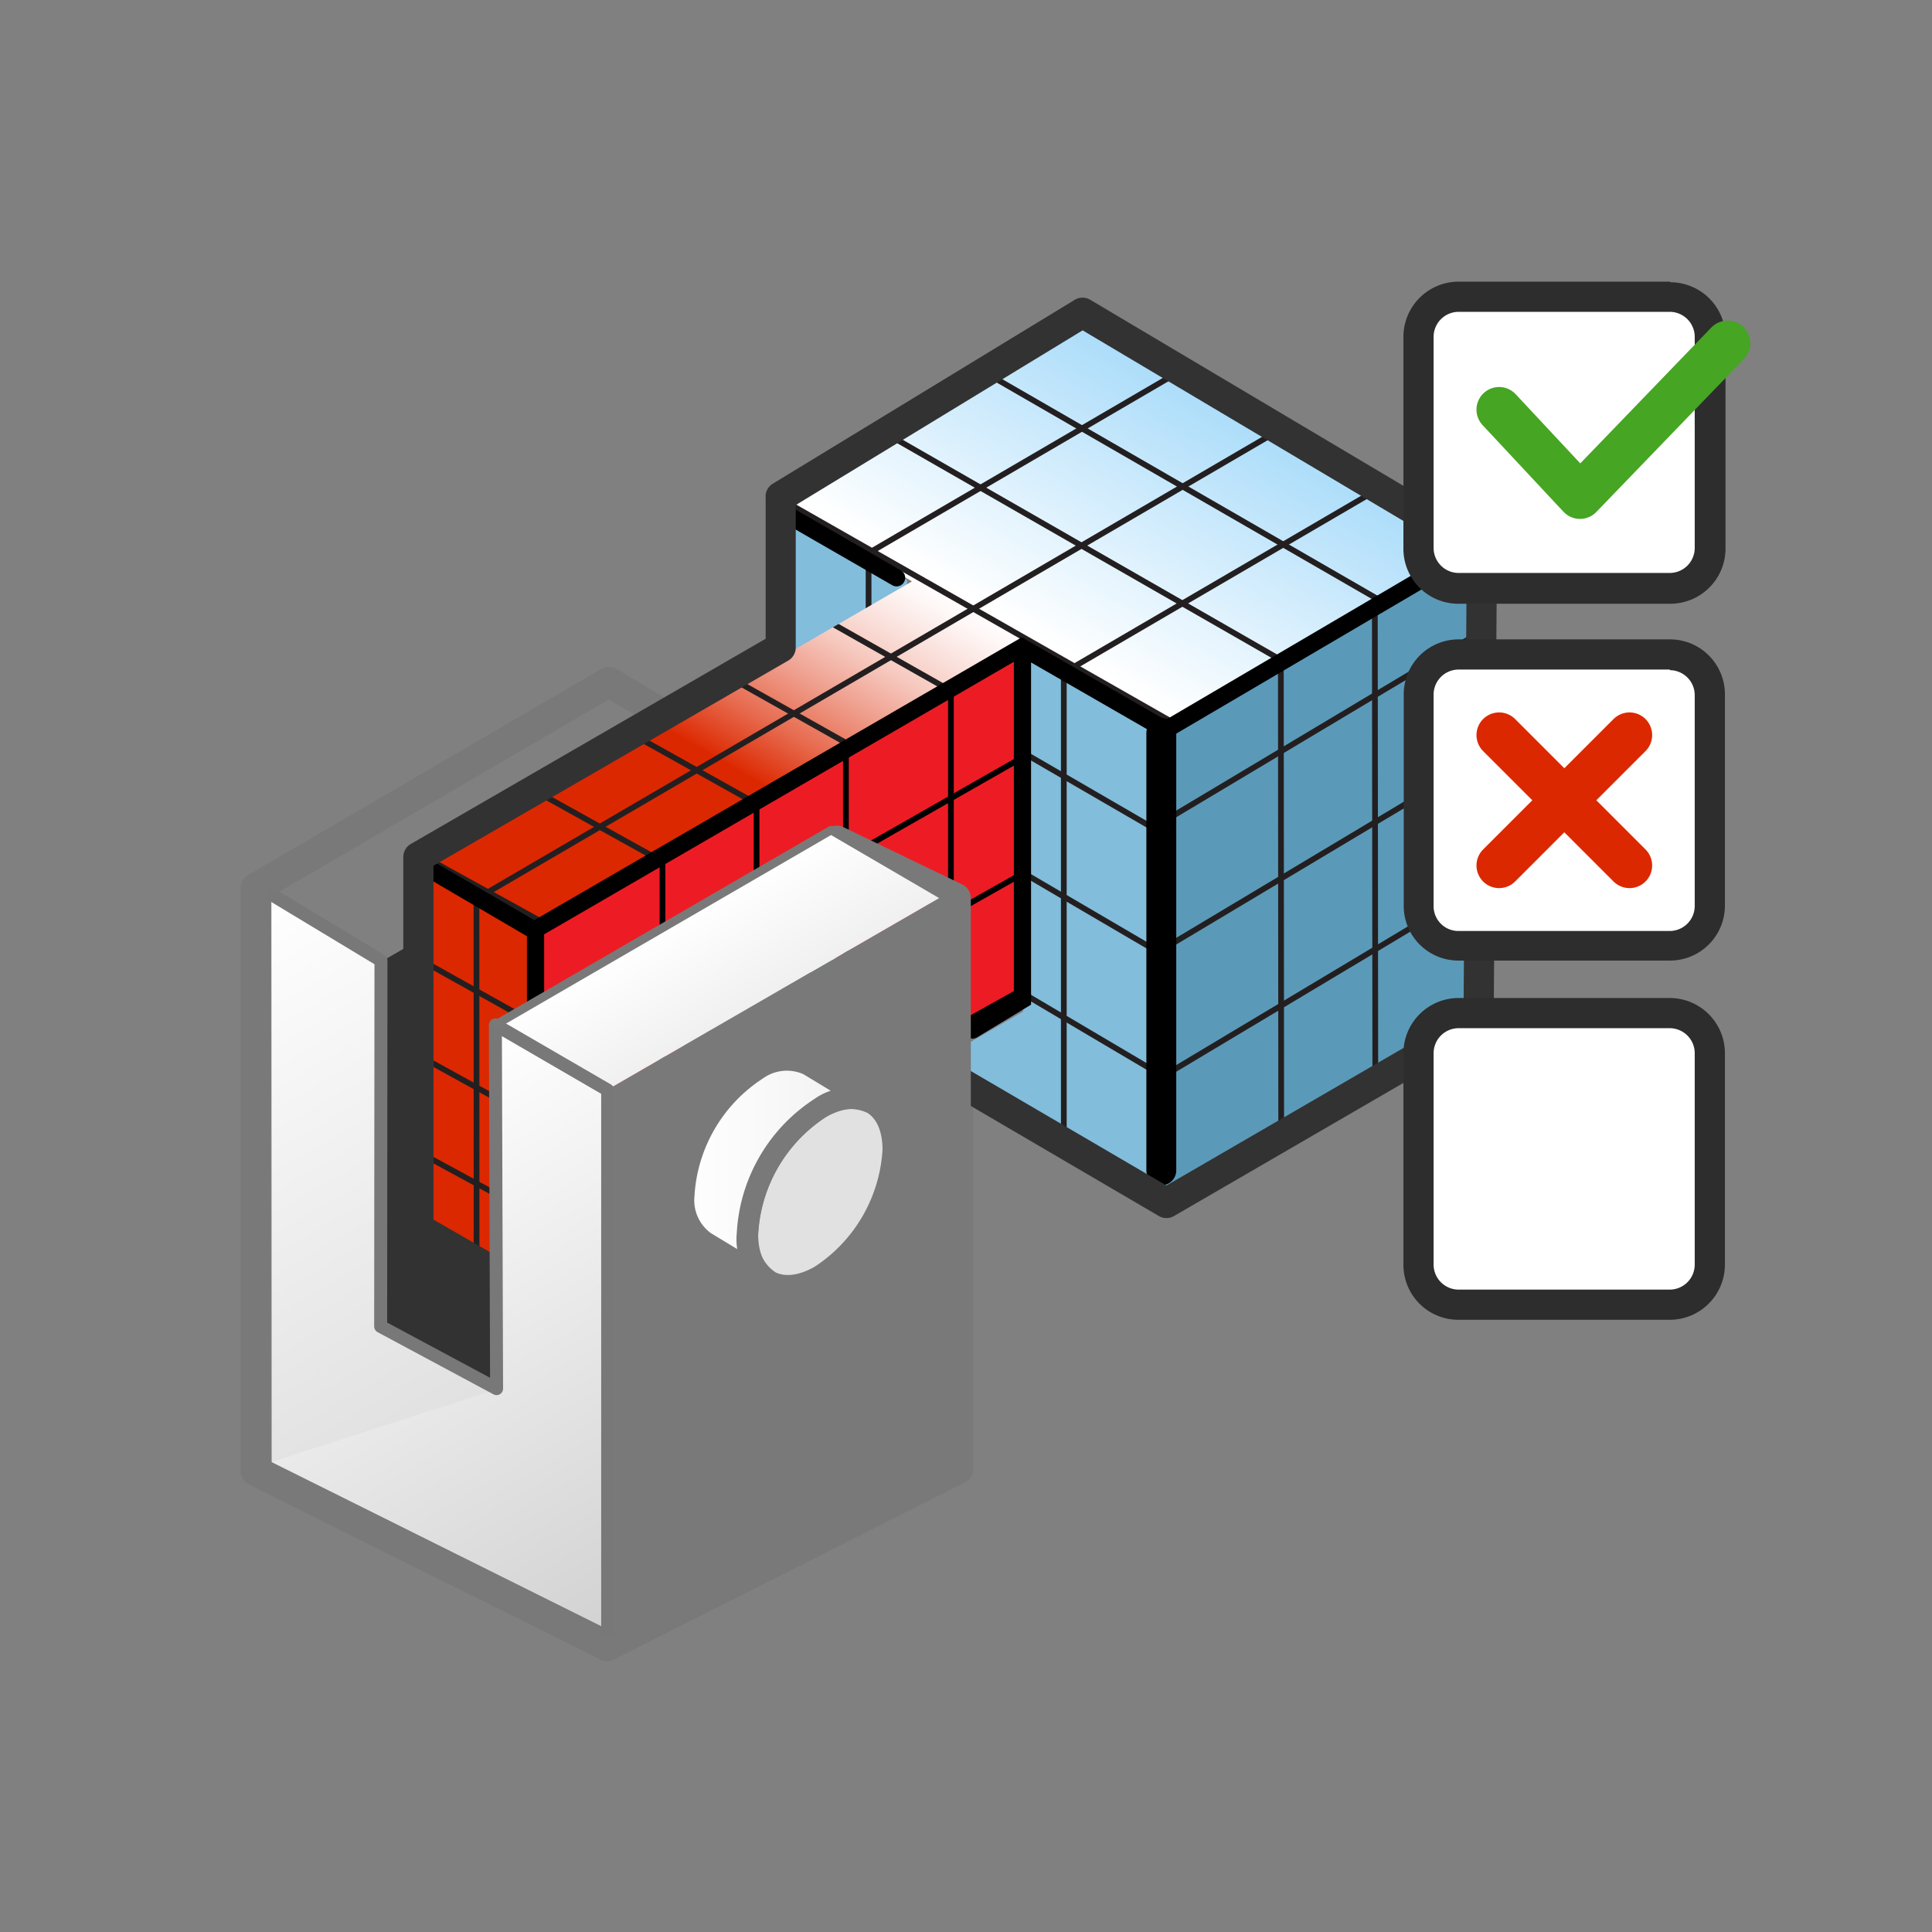 <svg id="_11606_app_copy_2" data-name=" (11606) app copy 2" xmlns="http://www.w3.org/2000/svg" xmlns:xlink="http://www.w3.org/1999/xlink" viewBox="0 0 64 64"><rect x="0" y="0" width="64" height="64" fill="#808080" stroke="none"/><defs><style>.cls-1,.cls-10,.cls-11,.cls-12,.cls-13,.cls-14,.cls-15,.cls-16,.cls-17,.cls-18,.cls-19,.cls-2,.cls-20,.cls-24,.cls-28,.cls-34,.cls-35,.cls-36,.cls-39,.cls-40,.cls-45,.cls-46,.cls-9{fill:none;}.cls-2,.cls-40,.cls-41,.cls-42{stroke:#797979;}.cls-2,.cls-34,.cls-35,.cls-36,.cls-39,.cls-40,.cls-45,.cls-46,.cls-5{stroke-linecap:round;}.cls-2,.cls-36,.cls-39,.cls-40,.cls-45,.cls-46,.cls-5{stroke-linejoin:round;}.cls-3{fill:#323232;}.cls-4{fill:url(#white_front_right);}.cls-36,.cls-5{stroke:#323232;}.cls-5{stroke-width:0.17px;fill:url(#top_white);}.cls-6{fill:#797979;}.cls-7{fill:#82bddb;}.cls-8{clip-path:url(#clip-path);}.cls-10,.cls-11,.cls-12,.cls-13,.cls-14,.cls-15,.cls-16,.cls-17,.cls-18,.cls-19,.cls-20,.cls-30,.cls-9{stroke:#231f20;}.cls-24,.cls-30,.cls-34,.cls-35,.cls-41,.cls-42,.cls-9{stroke-miterlimit:10;}.cls-10,.cls-11,.cls-12,.cls-13,.cls-14,.cls-15,.cls-16,.cls-17,.cls-18,.cls-19,.cls-20,.cls-27,.cls-30,.cls-9{stroke-width:0.19px;}.cls-10{stroke-miterlimit:9.18;}.cls-11{stroke-miterlimit:8.36;}.cls-12{stroke-miterlimit:7.55;}.cls-13{stroke-miterlimit:6.73;}.cls-14{stroke-miterlimit:5.91;}.cls-15{stroke-miterlimit:5.09;}.cls-16{stroke-miterlimit:4.27;}.cls-17{stroke-miterlimit:3.45;}.cls-18{stroke-miterlimit:2.64;}.cls-19{stroke-miterlimit:1.82;}.cls-20,.cls-27,.cls-28{stroke-miterlimit:1;}.cls-21{fill:#ed1c24;}.cls-22{fill:#5a9ab8;}.cls-23{fill:#dc2800;}.cls-24{stroke:#fff;stroke-width:0.1px;}.cls-25{fill:url(#linear-gradient);}.cls-26{clip-path:url(#clip-path-2);}.cls-27,.cls-30{fill:#231f20;}.cls-27,.cls-28,.cls-34,.cls-35{stroke:#000;}.cls-28{stroke-width:0.19px;}.cls-29{clip-path:url(#clip-path-3);}.cls-31{clip-path:url(#clip-path-4);}.cls-32{clip-path:url(#clip-path-5);}.cls-33{clip-path:url(#clip-path-6);}.cls-34{stroke-width:0.57px;}.cls-35{stroke-width:0.99px;}.cls-37{fill:url(#white_front_right-2);}.cls-38{fill:url(#top_white-2);}.cls-39{stroke:#787878;stroke-width:0.43px;}.cls-40{stroke-width:0.28px;}.cls-41{fill:#e1e1e1;}.cls-41,.cls-42{stroke-width:0.71px;}.cls-42{fill:url(#top_white-3);}.cls-43{fill:#fff;}.cls-44{fill:#2d2d2d;}.cls-45{stroke:#dc2800;}.cls-45,.cls-46{stroke-width:1.5px;}.cls-46{stroke:#46a523;}</style><linearGradient id="white_front_right" x1="7.7" y1="30.37" x2="21.02" y2="53.45" gradientUnits="userSpaceOnUse"><stop offset="0" stop-color="#fff"/><stop offset="1" stop-color="#d2d2d2"/></linearGradient><linearGradient id="top_white" x1="22.89" y1="30.18" x2="24.77" y2="33.42" gradientUnits="userSpaceOnUse"><stop offset="0" stop-color="#fff"/><stop offset="1" stop-color="#f0f0f0"/></linearGradient><clipPath id="clip-path"><polygon class="cls-1" points="25.38 21.92 25.38 16.18 30.53 19.17 25.38 21.92"/></clipPath><linearGradient id="linear-gradient" x1="24.83" y1="34.9" x2="38.12" y2="11.9" gradientUnits="userSpaceOnUse"><stop offset="0" stop-color="#dc2800"/><stop offset="0.3" stop-color="#dc2800"/><stop offset="0.3" stop-color="#dd2b04"/><stop offset="0.37" stop-color="#e76b4f"/><stop offset="0.44" stop-color="#ef9f8e"/><stop offset="0.5" stop-color="#f6c9bf"/><stop offset="0.56" stop-color="#fbe6e2"/><stop offset="0.6" stop-color="#fef8f7"/><stop offset="0.63" stop-color="#fff"/><stop offset="1" stop-color="#aadcfa"/></linearGradient><clipPath id="clip-path-2"><path class="cls-1" d="M17.36,30.81,33.7,21.44l-.06,12L17.36,42.85Zm8,4.17a5.19,5.19,0,0,0,2.36-4.07c0-1.5-1.07-2.1-2.37-1.35A5.18,5.18,0,0,0,23,33.63c0,1.5,1.06,2.1,2.36,1.35"/></clipPath><clipPath id="clip-path-3"><polygon class="cls-1" points="38.64 39.84 30.84 35.27 33.89 33.51 33.89 21.44 38.65 24.2 38.64 39.84"/></clipPath><clipPath id="clip-path-4"><path id="_" data-name="**" class="cls-1" d="M38.65,24.18l10.21-6V33.88l-10.23,6Z"/></clipPath><clipPath id="clip-path-5"><polygon class="cls-1" points="17.36 42.85 14.36 40.68 14.36 28.66 17.36 30.81 17.36 42.85"/></clipPath><clipPath id="clip-path-6"><path class="cls-1" d="M35.72,10.51l-10.18,6,4.67,2.75L14,28.66l3.7,2.15,16.15-9.37,4.76,2.74,10.21-6Z"/></clipPath><linearGradient id="white_front_right-2" x1="11.43" y1="36.82" x2="21.03" y2="53.45" xlink:href="#white_front_right"/><linearGradient id="top_white-2" x1="22.89" y1="30.18" x2="24.76" y2="33.42" xlink:href="#top_white"/><linearGradient id="top_white-3" x1="22.65" y1="38.77" x2="28.88" y2="38.77" xlink:href="#top_white"/></defs><title>aaavvv_A33AAe__R21XArtboard 1</title><g id="sujet_copy_2" data-name="sujet copy 2"><path id="CONTOUR" class="cls-2" d="M31.74,29.36l-4.28-2.47L24.3,29V25.06l-4.13-2.47L8.47,29.42l0,19.31,11.64,5.8,11.63-5.87ZM16.65,34v3.42a1.55,1.55,0,0,1-.91-1.62,5.3,5.3,0,0,1,2.4-4.17c.93-.53,1.72-.38,2.13.26Zm9.68,6.66L24,39.28h-.1v-1c0-.85,1.1-1.63,1.81-2,1.16-.67,2.15-.13,2.15,1.2A4.54,4.54,0,0,1,26.33,40.61Z"/><g id="Layer_1_copy_29" data-name="Layer 1 copy 29"><path class="cls-3" d="M12.71,31.81l11.1-6.43v16L12.72,49.11Zm5.22,5.32A5.3,5.3,0,0,0,20.33,33c0-1.53-1.08-2.15-2.41-1.38a5.31,5.31,0,0,0-2.41,4.17c0,1.53,1.09,2.14,2.42,1.38"/><polygon id="int_dessus" data-name="int dessus" class="cls-3" points="16.45 46 12.72 43.84 23.81 39.28 27.53 41.44 16.45 46"/><polygon class="cls-4" points="16.41 33.95 16.45 46 12.72 43.84 12.71 31.82 8.99 29.63 9 48.43 20.13 53.97 20.13 36.11 16.41 33.95"/><polygon id="dessus_1" data-name="dessus 1" class="cls-5" points="20.12 36.11 16.41 33.95 27.53 27.5 31.25 29.67 20.12 36.11"/><path class="cls-6" d="M20.12,36.11l11.13-6.44,0,18.71L20.13,54ZM25.54,41a4.61,4.61,0,0,0,2.09-3.62c0-1.33-.95-1.87-2.1-1.2a4.59,4.59,0,0,0-2.09,3.62c0,1.33.94,1.87,2.1,1.2"/></g><g id="couleur_copy_6" data-name="couleur copy 6"><polygon class="cls-7" points="30.03 34.87 25.36 32.12 25.36 16.47 30.05 19.22 30.03 34.87"/><g id="c1_" data-name="c1    *"><g class="cls-8"><g id="Blend_v" data-name="Blend   v"><line class="cls-9" x1="48.17" y1="13.62" x2="48.17" y2="53.33"/><line class="cls-10" x1="44.94" y1="12.8" x2="44.94" y2="52.51"/><line class="cls-11" x1="41.7" y1="11.98" x2="41.7" y2="51.69"/><line class="cls-12" x1="38.47" y1="11.16" x2="38.47" y2="50.87"/><line class="cls-13" x1="35.24" y1="10.34" x2="35.24" y2="50.05"/><line class="cls-14" x1="32" y1="9.52" x2="32.01" y2="49.23"/><line class="cls-15" x1="28.77" y1="8.7" x2="28.78" y2="48.41"/><line class="cls-16" x1="25.54" y1="7.88" x2="25.54" y2="47.59"/><line class="cls-17" x1="22.31" y1="7.06" x2="22.31" y2="46.76"/><line class="cls-18" x1="19.07" y1="6.24" x2="19.08" y2="45.94"/><line class="cls-19" x1="15.84" y1="5.42" x2="15.85" y2="45.12"/><line class="cls-20" x1="12.61" y1="4.6" x2="12.62" y2="44.3"/></g></g></g><path class="cls-21" d="M17.36,30.81,33.7,21.44l-.06,12L17.36,42.85Zm8,4.17a5.19,5.19,0,0,0,2.36-4.07c0-1.5-1.07-2.1-2.37-1.35A5.18,5.18,0,0,0,23,33.63c0,1.5,1.06,2.1,2.36,1.35"/><polygon class="cls-7" points="38.64 39.84 30.84 35.27 33.89 33.51 33.89 21.44 38.65 24.2 38.64 39.84"/><path id="_2" data-name="**" class="cls-22" d="M38.65,24.18l10.21-6V33.88l-10.23,6Z"/><polygon id="_220_40_0" data-name="220 40 0" class="cls-23" points="17.74 42.85 14.04 40.68 14.04 28.66 17.74 30.81 17.74 42.85"/><path class="cls-24" d="M25.3,35.23a5.32,5.32,0,0,0,2.41-4.16c0-1.53-1.09-2.15-2.42-1.38a5.29,5.29,0,0,0-2.41,4.16c0,1.54,1.09,2.15,2.42,1.38"/><path class="cls-25" d="M35.72,10.51l-10.18,6,4.67,2.75L14,28.66l3.7,2.15,16.15-9.37,4.76,2.74,10.21-6Z"/></g><g class="cls-26"><g id="Blend_h" data-name="Blend  h"><line class="cls-27" x1="41.77" y1="28.37" x2="6.77" y2="47.91"/><line class="cls-27" x1="40.78" y1="25.04" x2="5.95" y2="44.7"/><line class="cls-27" x1="39.78" y1="21.72" x2="5.12" y2="41.49"/></g><line class="cls-28" x1="31.5" y1="18.15" x2="31.5" y2="58.97"/><line class="cls-28" x1="25.06" y1="17.3" x2="25.07" y2="57.94"/><line class="cls-28" x1="28.02" y1="17.3" x2="28.03" y2="57.94"/><line class="cls-28" x1="21.94" y1="16.46" x2="21.96" y2="56.9"/><line class="cls-28" x1="17.92" y1="15.61" x2="17.94" y2="55.87"/></g><g class="cls-29"><g id="Blend_h-2" data-name="Blend  h"><line class="cls-30" x1="46.59" y1="60.85" x2="12.26" y2="39.59"/><line class="cls-30" x1="47.26" y1="57.16" x2="12.92" y2="36.09"/><line class="cls-30" x1="47.93" y1="53.47" x2="13.58" y2="32.58"/><line class="cls-30" x1="48.61" y1="49.78" x2="14.24" y2="29.08"/><line class="cls-30" x1="49.28" y1="46.09" x2="14.9" y2="25.57"/><line class="cls-30" x1="49.95" y1="42.4" x2="15.55" y2="22.07"/><line class="cls-30" x1="50.62" y1="38.71" x2="16.21" y2="18.56"/><line class="cls-30" x1="51.29" y1="35.02" x2="16.87" y2="15.06"/><line class="cls-30" x1="51.96" y1="31.33" x2="17.53" y2="11.55"/></g><line class="cls-13" x1="35.24" y1="10.34" x2="35.24" y2="50.05"/></g><g class="cls-31"><g id="Blend_v-2" data-name="Blend v"><line class="cls-30" x1="25.07" y1="60.6" x2="59.13" y2="40.18"/><line class="cls-30" x1="23.84" y1="57.11" x2="57.91" y2="36.7"/><line class="cls-30" x1="22.62" y1="53.62" x2="56.69" y2="33.22"/><line class="cls-30" x1="21.4" y1="50.13" x2="55.46" y2="29.73"/><line class="cls-30" x1="20.17" y1="46.64" x2="54.24" y2="26.25"/><line class="cls-30" x1="18.95" y1="43.15" x2="53.02" y2="22.77"/><line class="cls-30" x1="17.72" y1="39.66" x2="51.8" y2="19.29"/><line class="cls-30" x1="16.5" y1="36.16" x2="50.57" y2="15.8"/><line class="cls-30" x1="15.28" y1="32.67" x2="49.35" y2="12.32"/></g><g id="Blend_h-3" data-name="Blend  h"><line class="cls-30" x1="38.54" y1="49.62" x2="38.52" y2="9.91"/><line class="cls-30" x1="42.45" y1="48.75" x2="42.42" y2="9.04"/><line class="cls-30" x1="45.57" y1="46.88" x2="45.53" y2="7.17"/><line class="cls-30" x1="49.28" y1="47.01" x2="49.24" y2="7.3"/></g></g><g class="cls-32"><g id="Blend_h-4" data-name="Blend  h"><line class="cls-30" x1="31.2" y1="59.82" x2="-3.12" y2="42.22"/><line class="cls-30" x1="31.56" y1="56.96" x2="-2.8" y2="39.08"/><line class="cls-30" x1="31.92" y1="54.09" x2="-2.48" y2="35.93"/><line class="cls-30" x1="32.28" y1="51.23" x2="-2.15" y2="32.79"/><line class="cls-30" x1="32.64" y1="48.36" x2="-1.83" y2="29.64"/><line class="cls-30" x1="32.99" y1="45.5" x2="-1.5" y2="26.5"/><line class="cls-30" x1="33.35" y1="42.64" x2="-1.18" y2="23.36"/><line class="cls-30" x1="33.71" y1="39.77" x2="-0.85" y2="20.21"/></g><line class="cls-30" x1="15.78" y1="13.76" x2="15.79" y2="53.47"/></g><g class="cls-33"><g id="Blend_v-3" data-name="Blend   v"><line class="cls-30" x1="50.76" y1="13.22" x2="16.48" y2="33.24"/><line class="cls-30" x1="48.13" y1="10.89" x2="13.84" y2="30.91"/><line class="cls-30" x1="45.49" y1="8.56" x2="11.2" y2="28.58"/><line class="cls-30" x1="42.86" y1="6.24" x2="8.57" y2="26.25"/></g><g id="Blend_h-5" data-name="Blend  h"><line class="cls-30" x1="34.49" y1="39.67" x2="-0.27" y2="20.48"/><line class="cls-30" x1="38.81" y1="37.91" x2="4.1" y2="18.63"/><line class="cls-30" x1="42.12" y1="36.16" x2="7.47" y2="16.79"/><line class="cls-30" x1="45.44" y1="34.4" x2="10.83" y2="14.94"/><line class="cls-30" x1="48.75" y1="32.65" x2="14.2" y2="13.09"/><line class="cls-30" x1="51.07" y1="30.89" x2="16.57" y2="11.24"/><line class="cls-30" x1="53.38" y1="28.14" x2="18.94" y2="8.39"/><line class="cls-30" x1="58.7" y1="27.38" x2="24.31" y2="7.54"/><line class="cls-30" x1="62.01" y1="25.63" x2="27.68" y2="5.69"/><line class="cls-30" x1="65.33" y1="23.87" x2="31.05" y2="3.84"/></g></g><path class="cls-34" d="M14,28.66l3.7,2.15,16.15-9.37,4.76,2.74,10.21-6M17.74,42.85v-12L14,28.66m18.22,5.46,1.65-1V21.66M29.7,19.14l-3.47-2"/><path class="cls-35" d="M22.3,45.48m16.17-6.71V24.28"/><path id="contour-2" data-name="contour" class="cls-36" d="M49.09,18.22,35.86,10.36v0l-10,6.09v5l-12,6.94v12.3l3.77,2.17,13.2-7.58,7.81,4.57,10.34-6ZM25.37,35c-1.3.75-2.36.15-2.36-1.35a5.3,5.3,0,0,1,2.49-4.07c.07,0,.36-.07.36-.11v2.67l1.4.93A5.16,5.16,0,0,1,25.37,35Z"/><g id="Layer_1_copy_29-2" data-name="Layer 1 copy 29"><path class="cls-2" d="M27.72,27.85l3.94,1.9,0,18.84"/><path class="cls-6" d="M20.12,36.1l11.13-6.43,0,18.71L20.13,54Zm5.44,5.29A5.28,5.28,0,0,0,28,37.23c0-1.54-1.09-2.15-2.42-1.38A5.31,5.31,0,0,0,23.14,40c0,1.53,1.09,2.15,2.42,1.38"/><polygon class="cls-37" points="16.41 33.95 16.45 46.02 9 48.43 20.13 53.97 20.15 36.11 16.41 33.95"/><polygon id="dessus_1_" data-name="dessus 1  *" class="cls-38" points="20.12 36.1 16.41 33.95 27.53 27.5 31.25 29.67 20.12 36.1"/><polyline class="cls-39" points="20.13 53.97 20.13 36.11 16.41 33.95 16.45 46 12.61 43.94 12.62 31.82 8.99 29.63"/><polyline id="dessus_1_2" data-name="dessus 1  *" class="cls-40" points="16.41 33.95 27.53 27.5 31.25 29.67"/><path class="cls-41" d="M27.16,36.71c1.34-.77,2.43-.15,2.43,1.38a5.34,5.34,0,0,1-2.41,4.17c-1.33.77-2.42.15-2.42-1.38A5.3,5.3,0,0,1,27.16,36.71Z"/><path class="cls-42" d="M26.78,35.27a1.71,1.71,0,0,0-1.72.17,5.34,5.34,0,0,0-2.41,4.17,1.7,1.7,0,0,0,.71,1.54l2.1,1.27a1.67,1.67,0,0,1-.7-1.54,5.3,5.3,0,0,1,2.4-4.17,1.71,1.71,0,0,1,1.72-.17Z"/></g></g><g id="validation_copy_2" data-name="validation copy 2"><path class="cls-43" d="M48.33,21.7h7A1.32,1.32,0,0,1,56.64,23v7a1.33,1.33,0,0,1-1.33,1.33h-7A1.33,1.33,0,0,1,47,30V23A1.33,1.33,0,0,1,48.33,21.7Z"/><path class="cls-44" d="M55.31,22.2a.83.83,0,0,1,.83.82v7a.83.83,0,0,1-.83.82h-7a.82.82,0,0,1-.82-.82V23a.83.83,0,0,1,.83-.82h7m0-1h-7A1.82,1.82,0,0,0,46.5,23v7a1.81,1.81,0,0,0,1.82,1.82h7A1.82,1.82,0,0,0,57.14,30V23a1.82,1.82,0,0,0-1.83-1.82Z"/><path class="cls-43" d="M48.33,9.83h7a1.32,1.32,0,0,1,1.32,1.32v7a1.33,1.33,0,0,1-1.33,1.33h-7A1.33,1.33,0,0,1,47,18.13v-7A1.33,1.33,0,0,1,48.33,9.83Z"/><path class="cls-44" d="M55.31,10.33a.83.83,0,0,1,.83.82v7a.83.83,0,0,1-.83.83h-7a.83.83,0,0,1-.82-.83v-7a.83.83,0,0,1,.83-.82h7m0-1h-7a1.83,1.83,0,0,0-1.83,1.82v7A1.82,1.82,0,0,0,48.33,20h7a1.83,1.83,0,0,0,1.83-1.83v-7a1.83,1.83,0,0,0-1.83-1.82Z"/><path class="cls-43" d="M48.33,43.21A1.33,1.33,0,0,1,47,41.88v-7a1.34,1.34,0,0,1,1.33-1.33h7a1.34,1.34,0,0,1,1.33,1.33v7a1.34,1.34,0,0,1-1.33,1.33Z"/><path class="cls-44" d="M55.31,34.06a.83.83,0,0,1,.83.83v7a.83.83,0,0,1-.83.83h-7a.83.83,0,0,1-.82-.83v-7a.83.83,0,0,1,.83-.83h7m0-1h-7a1.83,1.83,0,0,0-1.83,1.83v7a1.82,1.82,0,0,0,1.82,1.83h7a1.83,1.83,0,0,0,1.83-1.83v-7a1.83,1.83,0,0,0-1.83-1.83Z"/><line class="cls-45" x1="49.66" y1="24.35" x2="53.98" y2="28.67"/><line class="cls-45" x1="53.98" y1="24.35" x2="49.66" y2="28.67"/><polyline class="cls-46" points="49.66 13.57 52.34 16.44 57.23 11.37"/></g></svg>